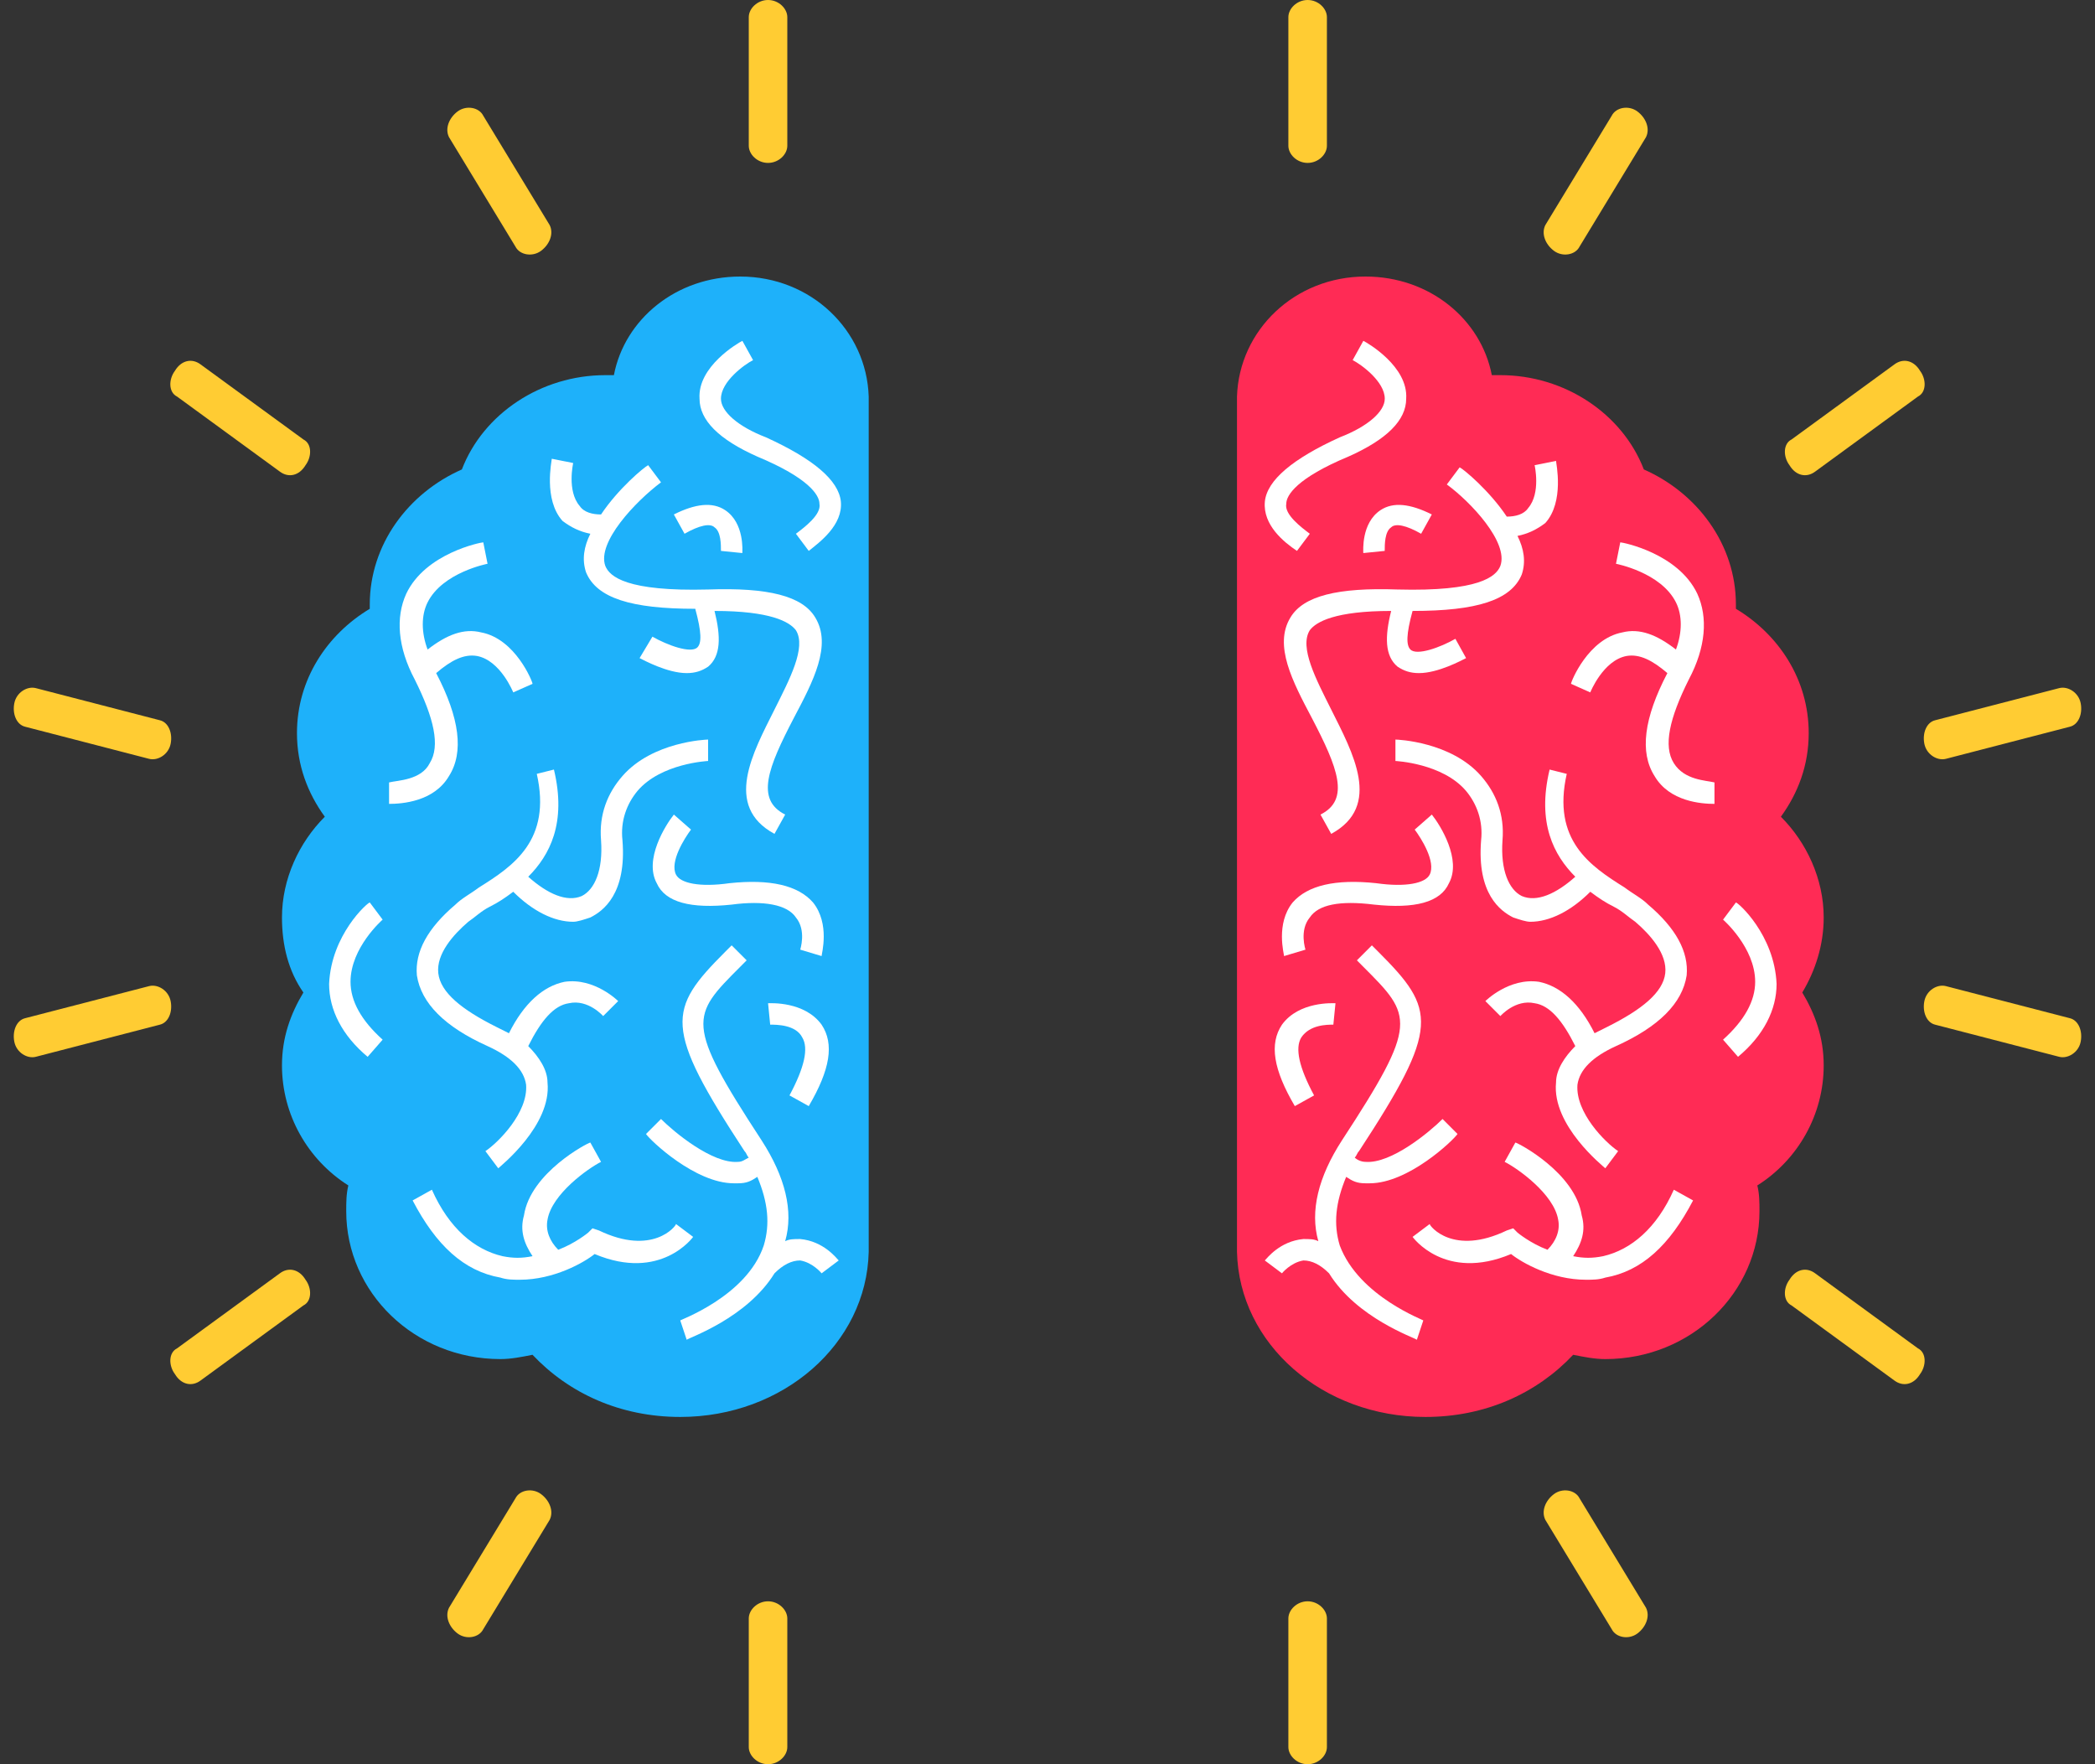 <svg width="76" height="64" viewBox="0 0 76 64" fill="none" xmlns="http://www.w3.org/2000/svg">
<rect x="0" y="0" width="76" height="64" fill="#333333" stroke="none"/>
<path d="M66.158 33.283C66.158 31.883 65.537 30.561 64.605 29.628C65.226 28.773 65.614 27.762 65.614 26.595C65.614 24.651 64.527 23.018 62.973 22.085C62.973 22.007 62.973 22.007 62.973 21.93C62.973 19.752 61.575 17.886 59.633 17.03C58.856 15.008 56.759 13.609 54.429 13.609C54.351 13.609 54.196 13.609 54.118 13.609C53.73 11.587 51.865 10.032 49.535 10.032C46.971 10.032 44.952 11.976 44.874 14.386V45.414C44.952 48.758 47.981 51.402 51.71 51.402C53.885 51.402 55.749 50.547 57.07 49.147C57.458 49.225 57.846 49.303 58.235 49.303C61.342 49.303 63.828 46.892 63.828 43.937C63.828 43.626 63.828 43.315 63.75 43.004C65.226 42.071 66.158 40.437 66.158 38.649C66.158 37.638 65.847 36.782 65.381 36.005C65.847 35.227 66.158 34.294 66.158 33.283Z" fill="#FF2B55"/>
<path d="M48.602 45.181C48.369 44.403 48.447 43.626 48.835 42.693C49.068 42.848 49.224 42.926 49.534 42.926C49.612 42.926 49.69 42.926 49.69 42.926C51.088 42.926 52.719 41.371 52.874 41.137L52.331 40.593C51.865 41.06 50.467 42.226 49.534 42.148C49.379 42.148 49.224 42.071 49.146 41.993C49.224 41.915 49.224 41.837 49.301 41.759C52.253 37.249 52.098 36.627 50 34.527L49.767 34.294L49.224 34.838L49.457 35.072C51.243 36.86 51.476 37.094 48.68 41.371C47.825 42.693 47.515 43.937 47.825 45.026C47.67 44.948 47.515 44.948 47.282 44.948C46.427 45.026 45.961 45.648 45.883 45.725L46.505 46.192C46.505 46.192 46.816 45.803 47.282 45.725C47.592 45.725 47.903 45.881 48.214 46.192C49.224 47.825 51.321 48.525 51.399 48.603L51.632 47.903C51.709 47.903 49.301 47.047 48.602 45.181Z" fill="white"/>
<path d="M56.215 27.917C55.749 29.861 56.371 31.028 57.147 31.805C56.448 32.428 55.749 32.739 55.205 32.505C54.739 32.272 54.429 31.572 54.506 30.483C54.584 29.55 54.273 28.773 53.73 28.151C52.642 26.906 50.7 26.829 50.622 26.829V27.606C50.622 27.606 52.331 27.684 53.186 28.695C53.574 29.162 53.807 29.784 53.73 30.483C53.574 32.428 54.429 33.05 54.895 33.283C55.128 33.361 55.361 33.439 55.516 33.439C56.215 33.439 56.992 33.05 57.691 32.35C58.002 32.583 58.235 32.739 58.546 32.894C58.856 33.05 59.089 33.283 59.322 33.439C59.866 33.905 60.487 34.605 60.41 35.305C60.332 36.005 59.555 36.627 58.312 37.249C58.157 37.327 58.002 37.405 57.846 37.482C57.303 36.394 56.604 35.772 55.827 35.616C54.739 35.46 53.885 36.316 53.885 36.316L54.429 36.86C54.429 36.86 54.972 36.238 55.672 36.394C56.215 36.471 56.681 37.016 57.147 37.949C56.759 38.338 56.448 38.804 56.448 39.271C56.293 40.826 58.157 42.304 58.235 42.382L58.701 41.759C58.235 41.448 57.147 40.36 57.225 39.349C57.303 38.804 57.769 38.338 58.623 37.949C60.177 37.249 61.031 36.394 61.187 35.383C61.264 34.527 60.798 33.672 59.788 32.816C59.555 32.583 59.245 32.428 58.934 32.194C57.691 31.417 56.293 30.483 56.837 28.073L56.215 27.917Z" fill="white"/>
<path d="M60.72 27.684C60.331 27.062 60.565 26.051 61.264 24.651C61.885 23.485 61.963 22.396 61.574 21.541C60.875 20.063 58.856 19.674 58.778 19.674L58.623 20.452C58.623 20.452 60.254 20.763 60.798 21.852C61.031 22.318 61.031 22.941 60.798 23.563C60.099 23.018 59.477 22.785 58.856 22.941C57.613 23.174 56.991 24.729 56.991 24.807L57.69 25.118C57.69 25.118 58.157 23.951 59.011 23.796C59.477 23.718 59.943 23.951 60.487 24.418C59.632 26.051 59.477 27.295 60.021 28.151C60.565 29.084 61.73 29.162 62.196 29.162V28.384C61.885 28.306 61.108 28.306 60.72 27.684Z" fill="white"/>
<path d="M62.973 32.739L62.507 33.361C62.507 33.361 63.672 34.372 63.672 35.616C63.672 36.316 63.283 37.016 62.507 37.716L63.05 38.338C63.983 37.56 64.449 36.627 64.449 35.694C64.371 33.905 63.05 32.739 62.973 32.739Z" fill="white"/>
<path d="M47.05 19.985L47.516 19.363C47.206 19.13 46.584 18.663 46.662 18.275C46.662 17.963 47.05 17.341 48.914 16.564C50.313 15.942 51.012 15.242 51.012 14.464C51.089 13.298 49.614 12.442 49.458 12.364L49.07 13.064C49.38 13.22 50.235 13.842 50.235 14.464C50.235 14.931 49.614 15.475 48.604 15.864C46.895 16.642 45.963 17.419 45.885 18.197C45.807 19.052 46.584 19.674 47.05 19.985Z" fill="white"/>
<path d="M54.428 20.53C54.273 20.919 53.651 21.463 50.7 21.385C48.525 21.308 47.282 21.619 46.816 22.396C46.194 23.407 46.893 24.729 47.592 26.051C48.525 27.84 48.991 29.006 47.903 29.55L48.292 30.25C50.156 29.239 49.068 27.295 48.292 25.74C47.748 24.651 47.126 23.485 47.515 22.863C47.748 22.552 48.447 22.163 50.467 22.163C50.233 23.096 50.233 23.796 50.7 24.185C50.933 24.34 51.166 24.418 51.476 24.418C52.175 24.418 53.03 23.951 53.185 23.874L52.797 23.174C52.253 23.485 51.399 23.796 51.166 23.563C51.01 23.407 51.01 23.018 51.243 22.163C53.574 22.163 54.817 21.774 55.205 20.841C55.36 20.374 55.283 19.908 55.05 19.441C55.438 19.363 55.749 19.208 56.059 18.974C56.759 18.197 56.448 16.797 56.448 16.719L55.671 16.875C55.671 16.875 55.904 17.886 55.438 18.43C55.283 18.663 54.972 18.741 54.661 18.741C54.04 17.808 53.108 17.03 52.952 16.953L52.486 17.575C53.341 18.197 54.739 19.674 54.428 20.53Z" fill="white"/>
<path d="M48.37 37.171L48.447 36.394C48.37 36.394 47.127 36.316 46.506 37.171C46.039 37.871 46.195 38.804 46.972 40.126L47.671 39.738C47.127 38.727 46.972 38.027 47.205 37.638C47.515 37.171 48.137 37.171 48.37 37.171Z" fill="white"/>
<path d="M50.078 18.508C49.379 18.975 49.456 19.985 49.456 20.063L50.233 19.985C50.233 19.752 50.233 19.286 50.466 19.13C50.621 18.975 51.01 19.052 51.554 19.363L51.942 18.663C51.165 18.275 50.544 18.197 50.078 18.508Z" fill="white"/>
<path d="M49.845 32.816C51.321 32.972 52.253 32.739 52.564 32.039C53.03 31.183 52.253 29.939 51.942 29.55L51.321 30.095C51.554 30.406 52.098 31.261 51.865 31.728C51.709 32.039 51.01 32.194 49.923 32.039C48.447 31.883 47.437 32.117 46.893 32.739C46.272 33.516 46.582 34.605 46.582 34.683L47.359 34.45C47.359 34.45 47.126 33.75 47.515 33.283C47.825 32.816 48.602 32.661 49.845 32.816Z" fill="white"/>
<path d="M58.157 45.57C57.769 45.648 57.458 45.648 57.07 45.57C57.38 45.103 57.536 44.637 57.38 44.092C57.147 42.537 55.05 41.448 54.972 41.448L54.584 42.148C55.05 42.382 56.371 43.315 56.526 44.248C56.604 44.637 56.448 45.026 56.138 45.337C55.516 45.103 55.05 44.715 55.05 44.715L54.895 44.559L54.662 44.637C52.72 45.57 51.865 44.481 51.865 44.403L51.244 44.87C51.244 44.87 52.409 46.503 54.817 45.492C55.205 45.803 56.293 46.425 57.536 46.425C57.769 46.425 58.002 46.425 58.235 46.347C59.555 46.114 60.565 45.181 61.42 43.548L60.721 43.159C60.099 44.559 59.167 45.337 58.157 45.57Z" fill="white"/>
<path d="M10.229 33.283C10.229 31.883 10.851 30.561 11.783 29.628C11.162 28.773 10.773 27.762 10.773 26.595C10.773 24.651 11.861 23.018 13.414 22.085C13.414 22.007 13.414 22.007 13.414 21.93C13.414 19.752 14.813 17.886 16.755 17.03C17.531 15.008 19.629 13.609 21.959 13.609C22.037 13.609 22.192 13.609 22.27 13.609C22.658 11.587 24.522 10.032 26.853 10.032C29.416 10.032 31.436 11.976 31.514 14.386V45.414C31.436 48.758 28.406 51.402 24.678 51.402C22.503 51.402 20.639 50.547 19.318 49.147C18.93 49.225 18.541 49.303 18.153 49.303C15.046 49.303 12.56 46.892 12.56 43.937C12.56 43.626 12.56 43.315 12.637 43.004C11.162 42.071 10.229 40.437 10.229 38.649C10.229 37.638 10.54 36.782 11.006 36.005C10.463 35.227 10.229 34.294 10.229 33.283Z" fill="#1EB1FA"/>
<path d="M27.707 45.181C27.94 44.403 27.863 43.626 27.474 42.693C27.241 42.848 27.086 42.926 26.775 42.926C26.698 42.926 26.62 42.926 26.62 42.926C25.221 42.926 23.59 41.371 23.435 41.137L23.979 40.593C24.445 41.06 25.843 42.226 26.775 42.148C26.93 42.148 27.008 42.071 27.163 41.993C27.086 41.915 27.086 41.837 27.008 41.759C24.056 37.249 24.212 36.627 26.309 34.527L26.542 34.294L27.086 34.838L26.853 35.072C25.066 36.86 24.833 37.094 27.63 41.371C28.484 42.693 28.795 43.937 28.484 45.026C28.639 44.948 28.795 44.948 29.028 44.948C29.882 45.026 30.348 45.648 30.426 45.725L29.805 46.192C29.805 46.192 29.494 45.803 29.028 45.725C28.717 45.725 28.406 45.881 28.096 46.192C27.086 47.825 24.988 48.525 24.911 48.603L24.678 47.903C24.6 47.903 27.086 47.047 27.707 45.181Z" fill="white"/>
<path d="M20.095 27.917C20.561 29.861 19.939 31.028 19.163 31.805C19.862 32.428 20.561 32.739 21.105 32.505C21.571 32.272 21.881 31.572 21.804 30.483C21.726 29.55 22.037 28.773 22.581 28.151C23.668 26.906 25.61 26.829 25.688 26.829V27.606C25.688 27.606 23.979 27.684 23.124 28.695C22.736 29.162 22.503 29.784 22.581 30.483C22.736 32.428 21.881 33.05 21.415 33.283C21.182 33.361 20.949 33.439 20.794 33.439C20.095 33.439 19.318 33.05 18.619 32.35C18.308 32.583 18.075 32.739 17.764 32.894C17.454 33.05 17.221 33.283 16.988 33.439C16.444 33.905 15.822 34.605 15.9 35.305C15.978 36.005 16.755 36.627 17.997 37.249C18.153 37.327 18.308 37.405 18.463 37.482C19.007 36.394 19.706 35.772 20.483 35.616C21.571 35.46 22.425 36.316 22.425 36.316L21.881 36.86C21.881 36.86 21.338 36.238 20.639 36.394C20.095 36.471 19.629 37.016 19.163 37.949C19.551 38.338 19.862 38.804 19.862 39.271C20.017 40.826 18.153 42.304 18.075 42.382L17.609 41.759C18.075 41.448 19.163 40.36 19.085 39.349C19.007 38.804 18.541 38.338 17.687 37.949C16.133 37.249 15.279 36.394 15.123 35.383C15.046 34.527 15.512 33.672 16.521 32.816C16.755 32.583 17.065 32.428 17.376 32.194C18.619 31.417 20.017 30.483 19.473 28.073L20.095 27.917Z" fill="white"/>
<path d="M15.59 27.684C15.978 27.062 15.745 26.051 15.046 24.651C14.425 23.485 14.347 22.396 14.736 21.541C15.435 20.063 17.454 19.674 17.532 19.674L17.687 20.452C17.687 20.452 16.056 20.763 15.512 21.852C15.279 22.318 15.279 22.941 15.512 23.563C16.212 23.018 16.833 22.785 17.454 22.941C18.697 23.174 19.319 24.729 19.319 24.807L18.619 25.118C18.619 25.118 18.153 23.951 17.299 23.796C16.833 23.718 16.367 23.951 15.823 24.418C16.677 26.051 16.833 27.295 16.289 28.151C15.745 29.084 14.58 29.162 14.114 29.162V28.384C14.425 28.306 15.279 28.306 15.59 27.684Z" fill="white"/>
<path d="M13.415 32.739L13.881 33.361C13.881 33.361 12.716 34.372 12.716 35.616C12.716 36.316 13.104 37.016 13.881 37.716L13.337 38.338C12.405 37.56 11.939 36.627 11.939 35.694C12.016 33.905 13.337 32.739 13.415 32.739Z" fill="white"/>
<path d="M29.339 19.985L28.873 19.363C29.183 19.13 29.805 18.663 29.727 18.275C29.727 17.963 29.339 17.341 27.474 16.564C26.076 15.942 25.377 15.242 25.377 14.464C25.299 13.298 26.775 12.442 26.931 12.364L27.319 13.064C27.008 13.22 26.154 13.842 26.154 14.464C26.154 14.931 26.775 15.475 27.785 15.864C29.494 16.642 30.426 17.419 30.504 18.197C30.582 19.052 29.727 19.674 29.339 19.985Z" fill="white"/>
<path d="M21.959 20.53C22.115 20.919 22.736 21.463 25.688 21.385C27.863 21.308 29.106 21.619 29.572 22.396C30.193 23.407 29.494 24.729 28.795 26.051C27.863 27.84 27.397 29.006 28.484 29.55L28.096 30.25C26.232 29.239 27.319 27.295 28.096 25.74C28.64 24.651 29.261 23.485 28.873 22.863C28.64 22.552 27.941 22.163 25.921 22.163C26.154 23.096 26.154 23.796 25.688 24.185C25.455 24.34 25.222 24.418 24.911 24.418C24.212 24.418 23.358 23.951 23.202 23.874L23.668 23.096C24.212 23.407 25.066 23.718 25.299 23.485C25.455 23.329 25.455 22.941 25.222 22.085C22.891 22.085 21.648 21.696 21.26 20.763C21.105 20.297 21.183 19.83 21.416 19.363C21.027 19.286 20.716 19.13 20.406 18.897C19.707 18.119 20.017 16.719 20.017 16.642L20.794 16.797C20.794 16.797 20.561 17.808 21.027 18.352C21.183 18.586 21.493 18.663 21.804 18.663C22.425 17.73 23.358 16.953 23.513 16.875L23.979 17.497C23.047 18.197 21.649 19.674 21.959 20.53Z" fill="white"/>
<path d="M27.94 37.171L27.863 36.394C27.94 36.394 29.183 36.316 29.805 37.171C30.271 37.871 30.115 38.804 29.339 40.126L28.64 39.738C29.183 38.727 29.339 38.027 29.105 37.638C28.872 37.171 28.173 37.171 27.94 37.171Z" fill="white"/>
<path d="M26.309 18.508C27.008 18.975 26.93 19.985 26.93 20.063L26.154 19.985C26.154 19.752 26.154 19.286 25.921 19.13C25.765 18.975 25.377 19.052 24.833 19.363L24.445 18.663C25.221 18.275 25.843 18.197 26.309 18.508Z" fill="white"/>
<path d="M26.543 32.816C25.067 32.972 24.135 32.739 23.824 32.039C23.358 31.183 24.135 29.939 24.446 29.55L25.067 30.095C24.834 30.406 24.29 31.261 24.523 31.728C24.679 32.039 25.378 32.194 26.465 32.039C27.941 31.883 28.951 32.117 29.495 32.739C30.116 33.516 29.805 34.605 29.805 34.683L29.029 34.45C29.029 34.45 29.262 33.75 28.873 33.283C28.563 32.816 27.708 32.661 26.543 32.816Z" fill="white"/>
<path d="M18.231 45.57C18.619 45.648 18.93 45.648 19.319 45.57C19.008 45.103 18.853 44.637 19.008 44.092C19.241 42.537 21.338 41.448 21.416 41.448L21.804 42.148C21.338 42.382 20.018 43.315 19.862 44.248C19.785 44.637 19.94 45.026 20.251 45.337C20.872 45.103 21.338 44.715 21.338 44.715L21.494 44.559L21.727 44.637C23.669 45.57 24.523 44.481 24.523 44.403L25.145 44.87C25.145 44.87 23.979 46.503 21.571 45.492C21.183 45.803 20.095 46.425 18.853 46.425C18.619 46.425 18.387 46.425 18.154 46.347C16.833 46.114 15.823 45.181 14.969 43.548L15.668 43.159C16.289 44.559 17.221 45.337 18.231 45.57Z" fill="white"/>
<path d="M57.303 8.943C57.148 9.254 56.682 9.332 56.371 9.098C56.06 8.865 55.905 8.476 56.06 8.165L58.468 4.199C58.624 3.888 59.09 3.81 59.401 4.044C59.711 4.277 59.867 4.666 59.711 4.977L57.303 8.943Z" fill="#FFCC33"/>
<path d="M28.561 5.288C28.561 5.599 28.25 5.91 27.862 5.91C27.474 5.91 27.163 5.599 27.163 5.288V0.622C27.163 0.311 27.474 0 27.862 0C28.25 0 28.561 0.311 28.561 0.622V5.288Z" fill="#FFCC33"/>
<path d="M28.561 63.378C28.561 63.689 28.25 64 27.862 64C27.474 64 27.163 63.689 27.163 63.378V58.712C27.163 58.401 27.474 58.09 27.862 58.09C28.25 58.09 28.561 58.401 28.561 58.712V63.378Z" fill="#FFCC33"/>
<path d="M48.136 5.288C48.136 5.599 47.826 5.91 47.437 5.91C47.049 5.91 46.738 5.599 46.738 5.288V0.622C46.738 0.311 47.049 0 47.437 0C47.826 0 48.136 0.311 48.136 0.622V5.288Z" fill="#FFCC33"/>
<path d="M48.136 63.378C48.136 63.689 47.826 64 47.437 64C47.049 64 46.738 63.689 46.738 63.378V58.712C46.738 58.401 47.049 58.09 47.437 58.09C47.826 58.09 48.136 58.401 48.136 58.712V63.378Z" fill="#FFCC33"/>
<path d="M65.848 17.108C65.537 17.341 65.149 17.264 64.916 16.875C64.683 16.564 64.683 16.097 64.993 15.942L68.722 13.22C69.033 12.987 69.421 13.064 69.654 13.453C69.887 13.764 69.887 14.231 69.576 14.386L65.848 17.108Z" fill="#FFCC33"/>
<path d="M70.587 27.529C70.276 27.606 69.888 27.373 69.81 26.984C69.732 26.595 69.888 26.206 70.198 26.129L74.704 24.962C75.014 24.884 75.403 25.118 75.48 25.507C75.558 25.895 75.403 26.284 75.092 26.362L70.587 27.529Z" fill="#FFCC33"/>
<path d="M57.303 54.357C57.148 54.046 56.682 53.968 56.371 54.202C56.06 54.435 55.905 54.824 56.06 55.135L58.468 59.101C58.624 59.412 59.09 59.49 59.401 59.257C59.711 59.023 59.867 58.634 59.711 58.323L57.303 54.357Z" fill="#FFCC33"/>
<path d="M65.848 46.192C65.537 45.959 65.149 46.036 64.916 46.425C64.683 46.736 64.683 47.203 64.993 47.358L68.722 50.08C69.033 50.313 69.421 50.236 69.654 49.847C69.887 49.536 69.887 49.069 69.576 48.914L65.848 46.192Z" fill="#FFCC33"/>
<path d="M70.587 35.772C70.276 35.694 69.888 35.927 69.81 36.316C69.732 36.705 69.888 37.094 70.198 37.171L74.704 38.338C75.014 38.416 75.403 38.182 75.48 37.794C75.558 37.405 75.403 37.016 75.092 36.938L70.587 35.772Z" fill="#FFCC33"/>
<path d="M18.697 8.943C18.852 9.254 19.318 9.332 19.629 9.098C19.94 8.865 20.095 8.476 19.94 8.165L17.532 4.199C17.376 3.888 16.91 3.81 16.599 4.044C16.289 4.277 16.133 4.666 16.289 4.977L18.697 8.943Z" fill="#FFCC33"/>
<path d="M10.152 17.108C10.462 17.341 10.851 17.264 11.084 16.875C11.317 16.564 11.317 16.097 11.006 15.942L7.277 13.22C6.967 12.987 6.578 13.064 6.345 13.453C6.112 13.764 6.112 14.231 6.423 14.386L10.152 17.108Z" fill="#FFCC33"/>
<path d="M5.413 27.529C5.724 27.606 6.113 27.373 6.19 26.984C6.268 26.595 6.113 26.206 5.802 26.129L1.296 24.962C0.986 24.884 0.597 25.118 0.52 25.507C0.442 25.895 0.597 26.284 0.908 26.362L5.413 27.529Z" fill="#FFCC33"/>
<path d="M18.697 54.357C18.852 54.046 19.318 53.968 19.629 54.202C19.94 54.435 20.095 54.824 19.94 55.135L17.532 59.101C17.376 59.412 16.91 59.49 16.599 59.257C16.289 59.023 16.133 58.634 16.289 58.323L18.697 54.357Z" fill="#FFCC33"/>
<path d="M10.152 46.192C10.462 45.959 10.851 46.036 11.084 46.425C11.317 46.736 11.317 47.203 11.006 47.358L7.277 50.08C6.967 50.313 6.578 50.236 6.345 49.847C6.112 49.536 6.112 49.069 6.423 48.914L10.152 46.192Z" fill="#FFCC33"/>
<path d="M5.413 35.772C5.724 35.694 6.113 35.927 6.19 36.316C6.268 36.705 6.113 37.094 5.802 37.171L1.296 38.338C0.986 38.416 0.597 38.182 0.52 37.794C0.442 37.405 0.597 37.016 0.908 36.938L5.413 35.772Z" fill="#FFCC33"/>
</svg>
